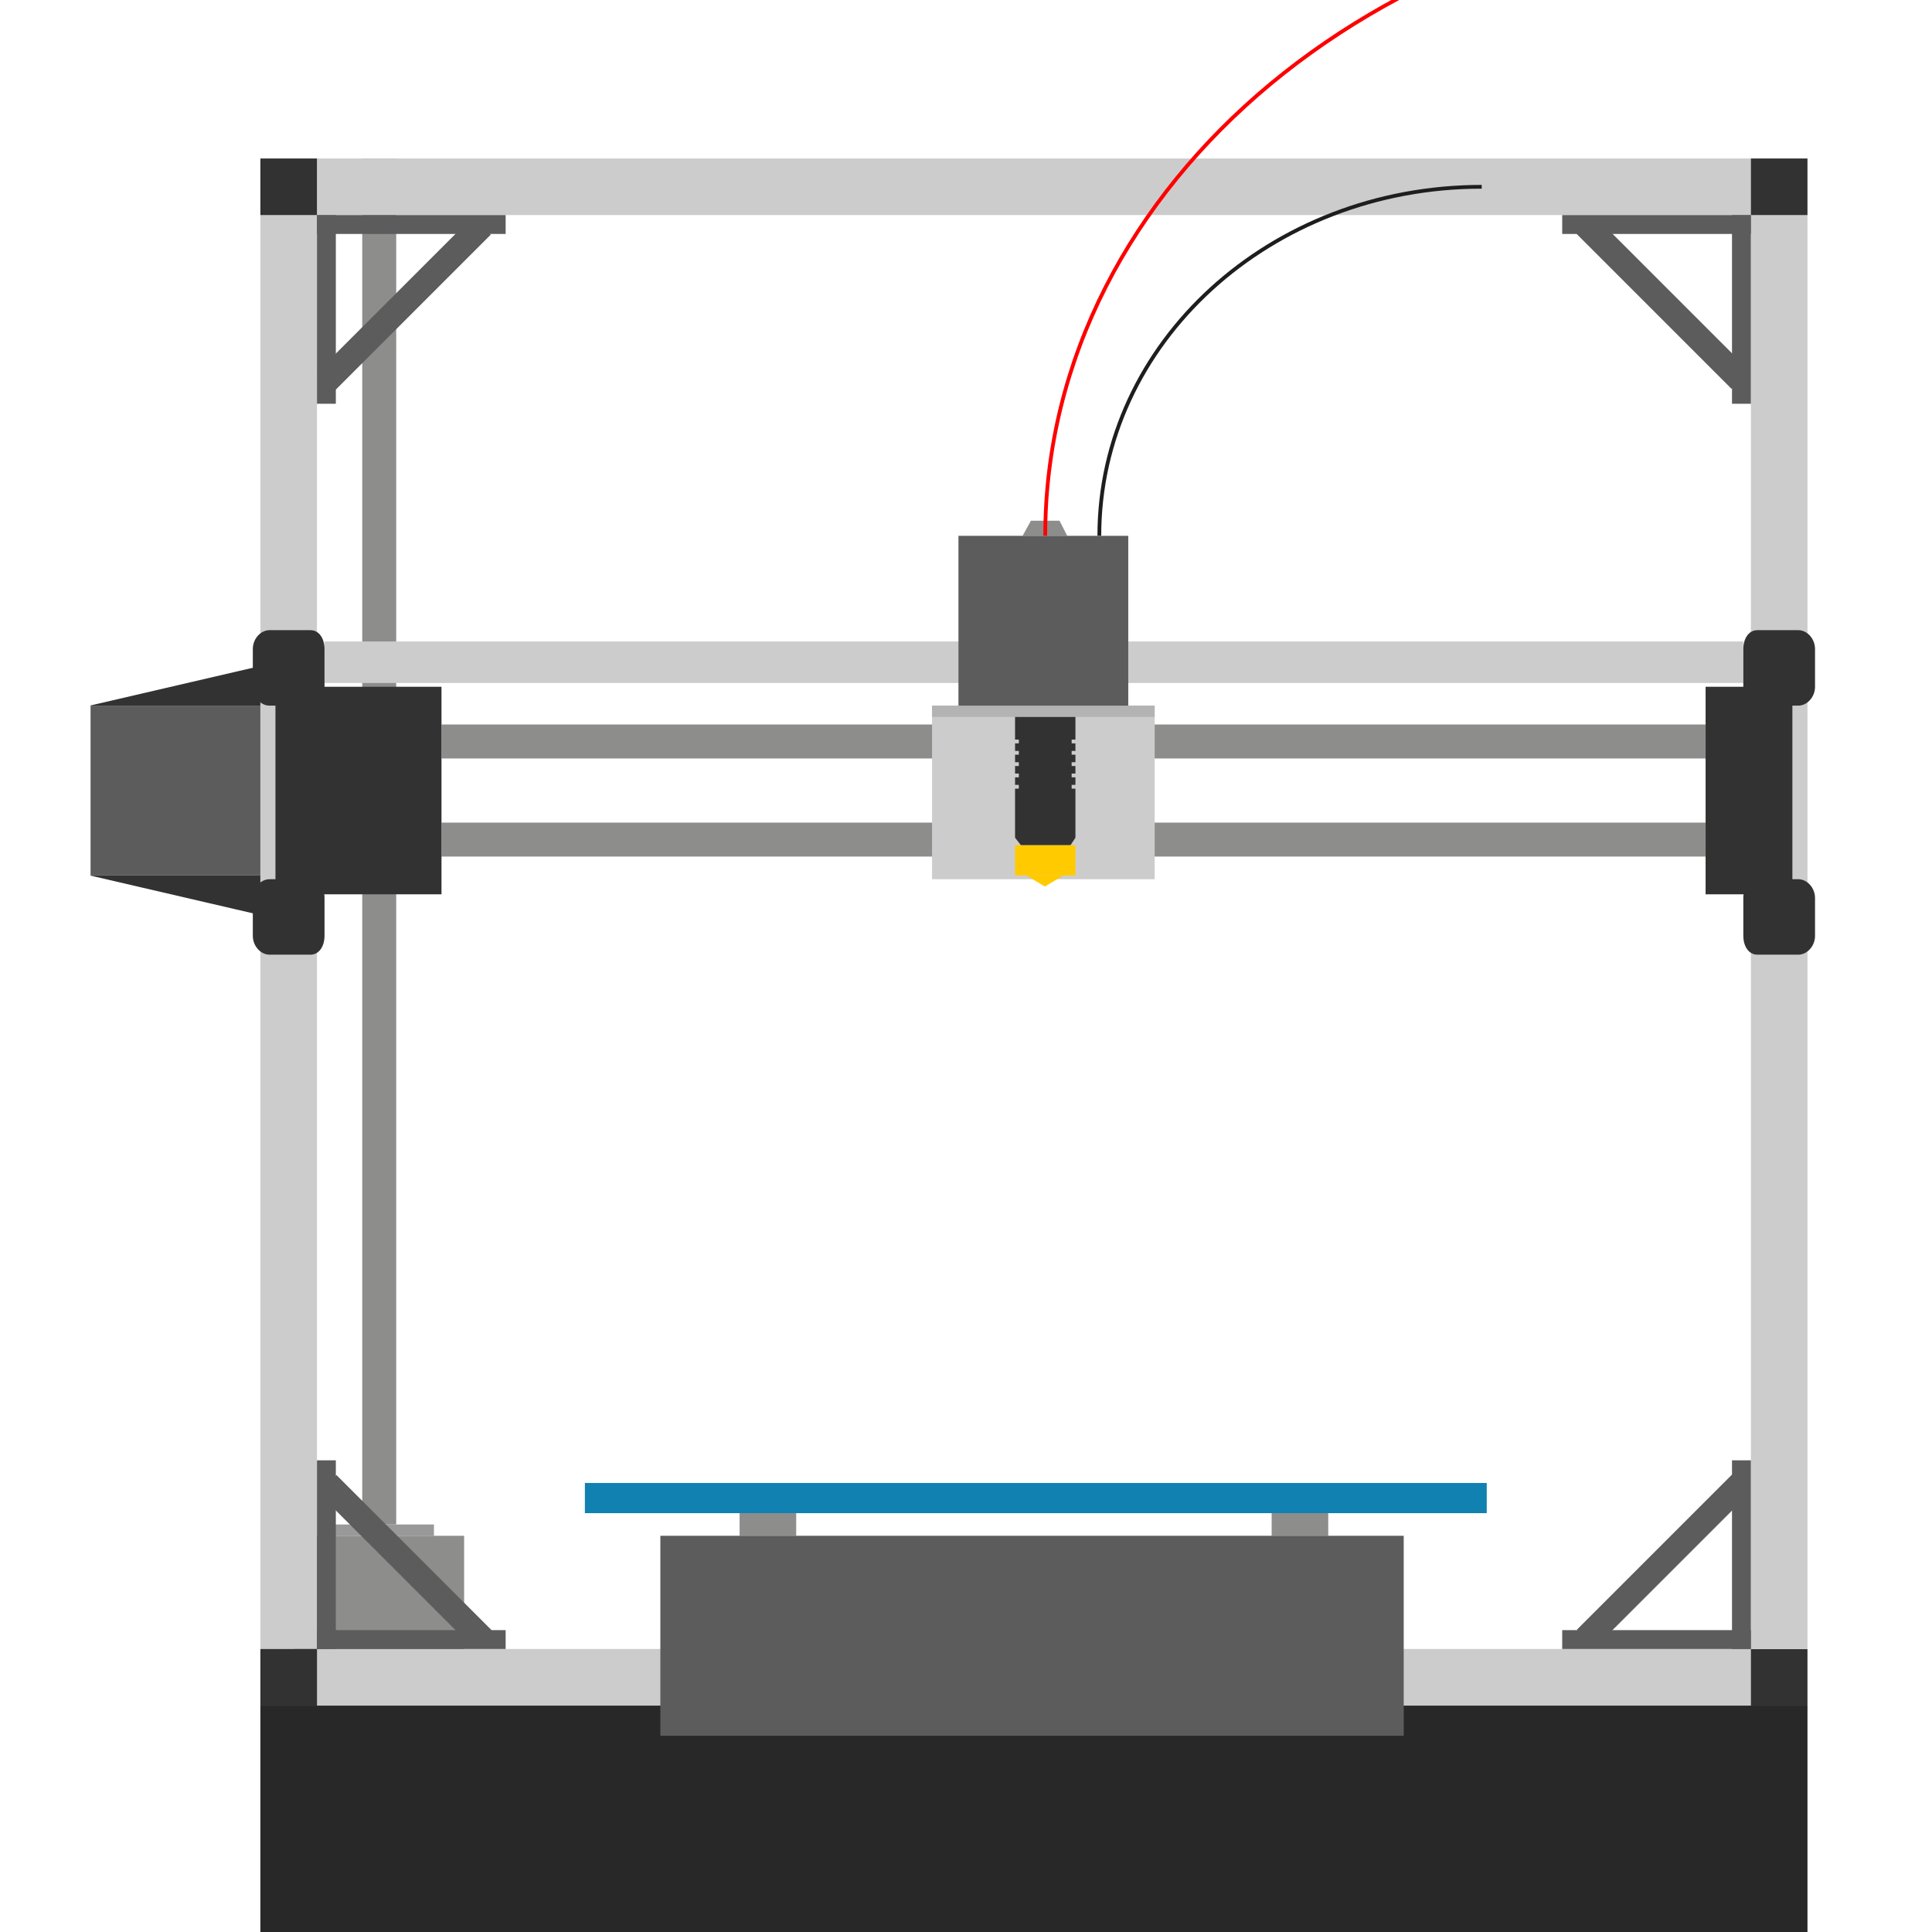 <?xml version="1.0"?>
<svg enableBackground="new 0 0 512 512" height="512px" id="Layer_1" version="1.1" viewBox="0 0 512 512" width="512px">
    <g id="screw">
        <rect fill="#8D8E8C" height="45" width="45" x="78" y="407" />
        <rect fill="#999999" height="3" width="30" x="85" y="404" />
        <rect fill="#8D8E8C" height="362" width="9" x="96" y="42" id="test" />
    </g>

    <g id="body">
        <rect fill="#282828" height="60" width="410" x="69" y="452" />
        <rect fill="#CDCCCC" height="380" width="15" x="69" y="57" />
        <rect fill="#CDCCCC" height="15" width="380" x="84" y="437" />
        <rect fill="#323232" height="15" width="15" x="69" y="437" />
        <rect fill="#323232" height="15" width="15" x="464" y="437" />
        <rect fill="#CDCCCC" height="380" width="15" x="464" y="57" />
        <rect fill="#CDCCCC" height="15" width="380" x="84" y="42" />
        <rect fill="#323232" height="15" width="15" x="69" y="42" />
        <rect fill="#323232" height="15" width="15" x="464" y="42" />
    </g>

    <g id="corner">
        <g>
            <rect fill="#5C5C5C" height="50" width="5" x="84" y="387" />
            <rect fill="#5C5C5C" height="5" width="50" x="84" y="432" />
            <rect fill="#5C5C5C" height="58.234" transform="matrix(0.707 -0.707 0.707 0.707 -261.217 197.161)" width="6.751" x="104.027" y="384.803" />
        </g>
        <g>
            <rect fill="#5C5C5C" height="5" width="50" x="414" y="432" />
            <rect fill="#5C5C5C" height="50" width="5" x="459" y="387" />
            <rect fill="#5C5C5C" height="58.234" transform="matrix(-0.707 -0.707 0.707 -0.707 460.178 1017.834)" width="6.751" x="437.544" y="384.48" />
        </g>
        <g>
            <rect fill="#5C5C5C" height="5" width="50" x="84" y="57" />
            <rect fill="#5C5C5C" height="50" width="5" x="84" y="57" />
            <rect fill="#5C5C5C" height="58.234" transform="matrix(0.707 0.707 -0.707 0.707 88.23 -52.169)" width="6.751" x="103.704" y="51.286" />
        </g>
        <g>
            <rect fill="#5C5C5C" height="50" width="5" x="459" y="57" />
            <rect fill="#5C5C5C" height="5" width="50" x="414" y="57" />
            <rect fill="#5C5C5C" height="58.234" transform="matrix(-0.707 0.707 -0.707 -0.707 808.798 -174.806)" width="6.751" x="437.221" y="50.963" />
        </g>
    </g>

    <g id="bed">
        <rect fill="#1081B0" height="8" width="239" x="155" y="393" />
        <rect fill="#8D8E8C" height="6" width="15" x="196" y="401" />
        <rect fill="#8D8E8C" height="6" width="15" x="337" y="401" />
        <rect fill="#5C5C5C" height="53" width="197" x="175" y="407" />
    </g>

    <g id="z-axis">

        <rect fill="#CDCCCC" height="11" width="376" x="86" y="170" />
        <rect fill="#8D8E8C" height="9" width="335" x="117" y="192" />
        <rect fill="#8D8E8C" height="9" width="335" x="117" y="218" />
        <rect fill="#323232" height="55" width="23" x="452" y="182" />
        <rect fill="#323232" height="55" width="44" x="73" y="182" />
        <path d="M86,248c0,2.762-1.422,5-3.727,5H71.423c-2.304,0-4.423-2.238-4.423-5v-10c0-2.761,2.119-5,4.423-5h10.851  c2.305,0,3.727,2.239,3.727,5V248z" fill="#323232" />
        <path d="M86,182c0,2.761-1.422,5-3.727,5H71.423c-2.304,0-4.423-2.239-4.423-5v-10c0-2.761,2.119-5,4.423-5h10.851  c2.305,0,3.727,2.239,3.727,5V182z" fill="#323232" />
        <path d="M462,248c0,2.762,1.422,5,3.727,5h10.851c2.304,0,4.423-2.238,4.423-5v-10c0-2.761-2.119-5-4.423-5h-10.851   c-2.305,0-3.727,2.239-3.727,5V248z" fill="#323232" />
        <path d="M462,182c0,2.761,1.422,5,3.727,5h10.851c2.304,0,4.423-2.239,4.423-5v-10c0-2.761-2.119-5-4.423-5h-10.851   c-2.305,0-3.727,2.239-3.727,5V182z" fill="#323232" />
        <rect fill="#5C5C5C" height="45" width="45" x="24" y="187" />

        <polygon fill="#323232" points="69,187 23.787,187 69,176.5 " />
        <polygon fill="#323232" points="69,232 23.787,232 69,242.5 " />

        <g id="y-axis">
            <polygon fill="#8D8E8C" points="282.833,142 271,142 273.2,138 280.785,138 " />

            <path d="M277,142c0-93.596,91.242-169.333,204-169.333" fill="none" stroke="#FF0000" strokeMiterlimit="10" strokeWidth="3" />
            <path d="M291.334,142c0-51.128,45.322-92.5,101.333-92.5" fill="none" stroke="#1E1E1E" strokeMiterlimit="10" strokeWidth="5" />

            <rect fill="#CDCCCC" height="46" width="59" x="247" y="187" />
            <rect fill="#B3B3B3" height="3" width="59" x="247" y="187" />
            <rect fill="#5C5C5C" height="45" width="45" x="254" y="142" />
            <rect fill="#323232" height="32" width="16" x="269" y="190" />
            <polygon fill="#323232" points="283.688,224 270.563,224 269,222 285,222 " />
            <rect fill="#FFCB00" height="8" width="16" x="269" y="224" />
            <polygon fill="#FFCB00" points="271.992,232 276.906,234.938 281.82,232 " />

            <rect fill="#CDCCCC" height="1" width="2" x="268" y="196" />
            <rect fill="#CDCCCC" height="1" width="2" x="268" y="199" />
            <rect fill="#CDCCCC" height="1" width="2" x="268" y="202" />
            <rect fill="#CDCCCC" height="1" width="2" x="268" y="205" />
            <rect fill="#CDCCCC" height="1" width="2" x="268" y="208" />

            <rect fill="#CDCCCC" height="1" width="2" x="284" y="196" />
            <rect fill="#CDCCCC" height="1" width="2" x="284" y="199" />
            <rect fill="#CDCCCC" height="1" width="2" x="284" y="202" />
            <rect fill="#CDCCCC" height="1" width="2" x="284" y="205" />
            <rect fill="#CDCCCC" height="1" width="2" x="284" y="208" />

            
        </g>
    </g>
</svg>